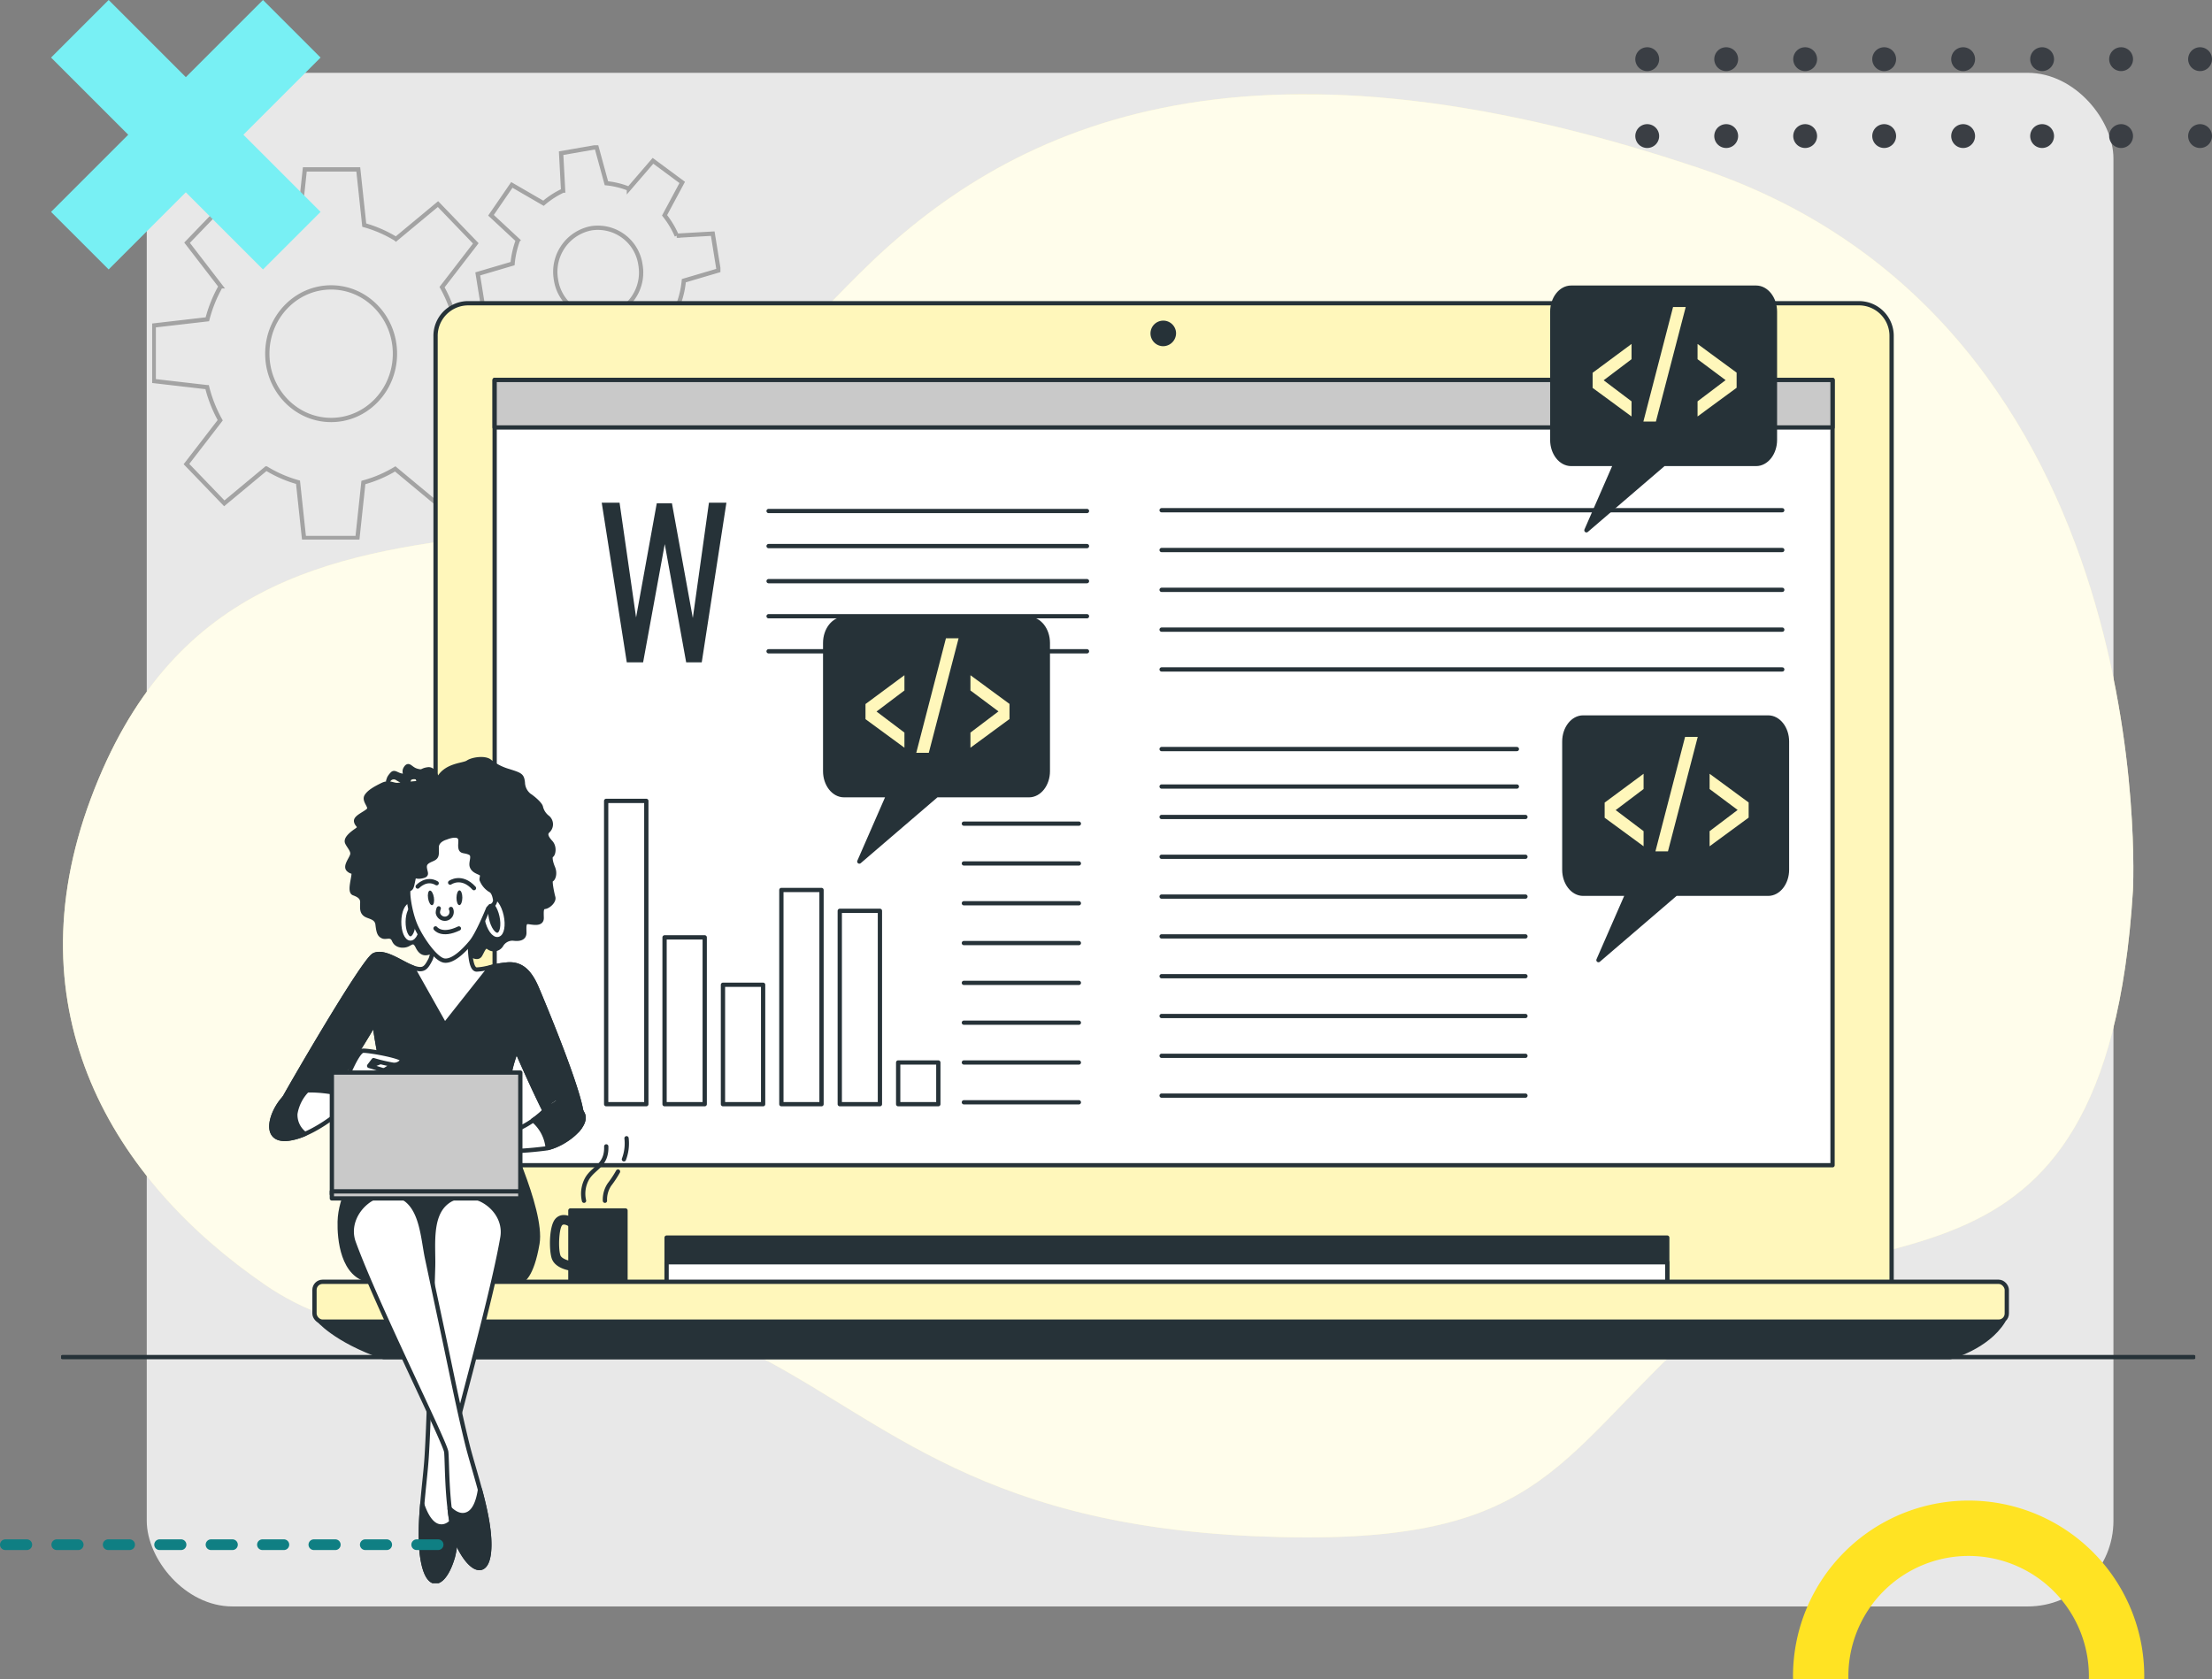 <svg xmlns="http://www.w3.org/2000/svg" xmlns:xlink="http://www.w3.org/1999/xlink" width="516.25" height="392" viewBox="0 0 516.25 392">
  <rect x="0" y="0" width="516.25" height="392" fill="#808080" stroke="none"/>
  <defs>
    <clipPath id="clip-path">
      <rect id="Rectángulo_375152" data-name="Rectángulo 375152" width="498.095" height="347.571" fill="none"/>
    </clipPath>
    <clipPath id="clip-path-3">
      <rect id="Rectángulo_375120" data-name="Rectángulo 375120" width="483.195" height="336.883" fill="none"/>
    </clipPath>
    <clipPath id="clip-path-5">
      <rect id="Rectángulo_375122" data-name="Rectángulo 375122" width="132.619" height="92.048" fill="none"/>
    </clipPath>
    <clipPath id="clip-path-13">
      <rect id="Rectángulo_348331" data-name="Rectángulo 348331" width="48" height="110" transform="translate(110) rotate(90)" fill="#e141f2" opacity="0.58"/>
    </clipPath>
  </defs>
  <g id="Grupo_1071066" data-name="Grupo 1071066" transform="translate(-168.75 -7376)">
    <rect id="Rectángulo_374742" data-name="Rectángulo 374742" width="459" height="358" rx="20" transform="translate(203 7393)" fill="#e8e8e8"/>
    <g id="Grupo_1070998" data-name="Grupo 1070998" transform="translate(183 7398)">
      <g id="Grupo_1070997" data-name="Grupo 1070997" clip-path="url(#clip-path)">
        <g id="Grupo_1070977" data-name="Grupo 1070977">
          <g id="Grupo_1070976" data-name="Grupo 1070976" clip-path="url(#clip-path)">
            <path id="Trazado_817063" data-name="Trazado 817063" d="M483.73,185.907s7.145-132.128-100.749-168.5-162.2-9.65-196.5,24.5-45.73,56.414-85.029,60.868-75.74,11.877-94.318,61.61,5,89.075,40.728,113.571,77.169-1.485,110.038,14.1,53.59,41.568,120.756,44.538,69.309-17.073,103.607-48.249S477.3,289.828,483.73,185.907" transform="translate(-0.181 0)" fill="#fff7bb"/>
            <g id="Grupo_1070975" data-name="Grupo 1070975" transform="translate(0.452)" opacity="0.7">
              <g id="Grupo_1070974" data-name="Grupo 1070974">
                <g id="Grupo_1070973" data-name="Grupo 1070973" clip-path="url(#clip-path-3)">
                  <path id="Trazado_817064" data-name="Trazado 817064" d="M483.73,185.907s7.145-132.128-100.749-168.5-162.2-9.65-196.5,24.5-45.73,56.414-85.029,60.868-75.74,11.877-94.318,61.61,5,89.075,40.728,113.571,77.169-1.485,110.038,14.1,53.59,41.568,120.756,44.538,69.309-17.073,103.607-48.249S477.3,289.828,483.73,185.907" transform="translate(-0.633 0)" fill="#fff"/>
                </g>
              </g>
            </g>
          </g>
        </g>
        <g id="Grupo_1070982" data-name="Grupo 1070982">
          <g id="Grupo_1070981" data-name="Grupo 1070981" clip-path="url(#clip-path)">
            <g id="Grupo_1070980" data-name="Grupo 1070980" transform="translate(21.266 11.903)" opacity="0.3">
              <g id="Grupo_1070979" data-name="Grupo 1070979">
                <g id="Grupo_1070978" data-name="Grupo 1070978" clip-path="url(#clip-path-5)">
                  <path id="Trazado_817065" data-name="Trazado 817065" d="M113.076,73.241V60.276l-12.462-1.44a31.526,31.526,0,0,0-3.056-7.716L105.431,40.9l-8.825-9.167-9.8,8.142A29.137,29.137,0,0,0,79.4,36.646L78.007,23.64H65.528L64.141,36.587a29.1,29.1,0,0,0-7.426,3.174l-9.843-8.178-8.824,9.168,7.838,10.18a31.54,31.54,0,0,0-3.1,7.695l-12.52,1.446V73.037l12.463,1.44a31.555,31.555,0,0,0,3.056,7.716L37.908,92.418l8.825,9.167,9.8-8.142a29.127,29.127,0,0,0,7.408,3.223l1.392,13.006h12.48L79.2,96.725a29.07,29.07,0,0,0,7.428-3.174l9.843,8.178,8.824-9.167L97.454,82.381a31.545,31.545,0,0,0,3.1-7.694ZM71.67,82.129c-8.226,0-14.894-6.927-14.894-15.472S63.444,51.184,71.67,51.184s14.893,6.927,14.893,15.473S79.895,82.129,71.67,82.129Z" transform="translate(-29.905 -17.996)" fill="none" stroke="#000" stroke-miterlimit="10" stroke-width="1"/>
                  <path id="Trazado_817066" data-name="Trazado 817066" d="M192.332,45.4l-1.383-8.583-8.4.481a20.87,20.87,0,0,0-2.846-4.757l4.121-7.675L177,19.815l-5.619,6.519a19.333,19.333,0,0,0-5.248-1.281L163.824,16.6l-8.262,1.437.463,8.731a19.828,19.828,0,0,0-4.578,2.957l-7.389-4.281-4.865,7.085,6.275,5.837a21.4,21.4,0,0,0-1.233,5.451l-8.134,2.4,1.383,8.583,8.4-.481a20.87,20.87,0,0,0,2.846,4.757l-4.121,7.675,6.82,5.054,5.619-6.519a19.3,19.3,0,0,0,5.247,1.281l2.309,8.451,8.263-1.437-.464-8.731a19.833,19.833,0,0,0,4.579-2.957l7.388,4.281,4.865-7.084-6.275-5.838A21.368,21.368,0,0,0,184.2,47.8ZM165.867,56.054a10.046,10.046,0,0,1-11.511-8.529,10.352,10.352,0,0,1,8.21-11.958A10.045,10.045,0,0,1,174.077,44.1,10.351,10.351,0,0,1,165.867,56.054Z" transform="translate(-60.119 -16.182)" fill="none" stroke="#000" stroke-miterlimit="10" stroke-width="1"/>
                </g>
              </g>
            </g>
          </g>
        </g>
        <g id="Grupo_1070984" data-name="Grupo 1070984">
          <g id="Grupo_1070983" data-name="Grupo 1070983" clip-path="url(#clip-path)">
            <path id="Trazado_817067" data-name="Trazado 817067" d="M462.146,294.867H122.327V73.486a7.62,7.62,0,0,1,7.471-7.761H454.675a7.62,7.62,0,0,1,7.471,7.761Z" transform="translate(-34.921 -16.938)" fill="#fff7bb"/>
            <path id="Trazado_817068" data-name="Trazado 817068" d="M462.146,294.867H122.327V73.486a7.62,7.62,0,0,1,7.471-7.761H454.675a7.62,7.62,0,0,1,7.471,7.761Z" transform="translate(-34.921 -16.938)" fill="none" stroke="#263238" stroke-linecap="round" stroke-linejoin="round" stroke-width="1"/>
            <rect id="Rectángulo_375124" data-name="Rectángulo 375124" width="233.541" height="11.954" transform="translate(141.324 266.898)" fill="#263238"/>
            <rect id="Rectángulo_375125" data-name="Rectángulo 375125" width="233.541" height="11.954" transform="translate(141.324 266.898)" fill="none" stroke="#263238" stroke-linecap="round" stroke-linejoin="round" stroke-width="1"/>
            <rect id="Rectángulo_375126" data-name="Rectángulo 375126" width="233.541" height="6.198" transform="translate(141.324 272.654)" fill="#fff"/>
            <rect id="Rectángulo_375127" data-name="Rectángulo 375127" width="233.541" height="6.198" transform="translate(141.324 272.654)" fill="none" stroke="#263238" stroke-linecap="round" stroke-linejoin="round" stroke-width="1"/>
            <path id="Trazado_817069" data-name="Trazado 817069" d="M83.867,385.206s3.836,4.87,15.342,8.854H464.863s8.524-2.213,12.359-8.412Z" transform="translate(-23.942 -99.27)" fill="#263238"/>
            <path id="Trazado_817070" data-name="Trazado 817070" d="M83.867,385.206s3.836,4.87,15.342,8.854H464.863s8.524-2.213,12.359-8.412Z" transform="translate(-23.942 -99.27)" fill="none" stroke="#263238" stroke-linecap="round" stroke-linejoin="round" stroke-width="1"/>
            <path id="Trazado_817071" data-name="Trazado 817071" d="M476.383,382.764H84.129a1.381,1.381,0,0,1-1.354-1.407v-6.5a1.381,1.381,0,0,1,1.354-1.407H476.383a1.381,1.381,0,0,1,1.354,1.407v6.5a1.381,1.381,0,0,1-1.354,1.407" transform="translate(-23.63 -96.242)" fill="#fff7bb"/>
            <rect id="Rectángulo_375128" data-name="Rectángulo 375128" width="394.962" height="9.309" rx="1.895" transform="translate(59.145 277.213)" fill="none" stroke="#263238" stroke-linecap="round" stroke-linejoin="round" stroke-width="1"/>
            <path id="Trazado_817072" data-name="Trazado 817072" d="M361.808,73.984a2.985,2.985,0,1,0-2.983,3.1,3.043,3.043,0,0,0,2.983-3.1" transform="translate(-101.582 -18.268)" fill="#263238"/>
            <rect id="Rectángulo_375129" data-name="Rectángulo 375129" width="312.247" height="183.314" transform="translate(101.192 66.689)" fill="#fff"/>
            <rect id="Rectángulo_375130" data-name="Rectángulo 375130" width="312.247" height="183.314" transform="translate(101.192 66.689)" fill="none" stroke="#263238" stroke-linecap="round" stroke-linejoin="round" stroke-width="1"/>
            <rect id="Rectángulo_375131" data-name="Rectángulo 375131" width="312.247" height="11.094" transform="translate(101.192 66.688)" fill="#c9c9c9"/>
            <rect id="Rectángulo_375132" data-name="Rectángulo 375132" width="312.247" height="11.094" transform="translate(101.192 66.688)" fill="none" stroke="#263238" stroke-linecap="round" stroke-linejoin="round" stroke-width="1"/>
          </g>
        </g>
        <g id="Grupo_1070986" data-name="Grupo 1070986">
          <g id="Grupo_1070985" data-name="Grupo 1070985" clip-path="url(#clip-path)">
            <line id="Línea_3836" data-name="Línea 3836" x2="497.38" transform="translate(0.357 294.79)" fill="none" stroke="#263238" stroke-linecap="round" stroke-linejoin="round" stroke-width="1"/>
          </g>
        </g>
        <rect id="Rectángulo_375135" data-name="Rectángulo 375135" width="9.371" height="70.8" transform="translate(127.22 164.955)" fill="none" stroke="#263238" stroke-linecap="round" stroke-linejoin="round" stroke-width="1"/>
        <rect id="Rectángulo_375136" data-name="Rectángulo 375136" width="9.371" height="38.94" transform="translate(140.85 196.815)" fill="none" stroke="#263238" stroke-linecap="round" stroke-linejoin="round" stroke-width="1"/>
        <rect id="Rectángulo_375137" data-name="Rectángulo 375137" width="9.371" height="27.878" transform="translate(154.481 207.877)" fill="none" stroke="#263238" stroke-linecap="round" stroke-linejoin="round" stroke-width="1"/>
        <rect id="Rectángulo_375138" data-name="Rectángulo 375138" width="9.371" height="50.002" transform="translate(168.111 185.752)" fill="none" stroke="#263238" stroke-linecap="round" stroke-linejoin="round" stroke-width="1"/>
        <rect id="Rectángulo_375139" data-name="Rectángulo 375139" width="9.371" height="45.134" transform="translate(181.741 190.619)" fill="none" stroke="#263238" stroke-linecap="round" stroke-linejoin="round" stroke-width="1"/>
        <rect id="Rectángulo_375140" data-name="Rectángulo 375140" width="9.371" height="9.735" transform="translate(195.372 226.019)" fill="none" stroke="#263238" stroke-linecap="round" stroke-linejoin="round" stroke-width="1"/>
        <line id="Línea_3837" data-name="Línea 3837" x2="26.835" transform="translate(210.706 170.265)" fill="none" stroke="#263238" stroke-linecap="round" stroke-linejoin="round" stroke-width="1"/>
        <line id="Línea_3838" data-name="Línea 3838" x2="26.835" transform="translate(210.706 179.557)" fill="none" stroke="#263238" stroke-linecap="round" stroke-linejoin="round" stroke-width="1"/>
        <line id="Línea_3839" data-name="Línea 3839" x2="26.835" transform="translate(210.706 188.85)" fill="none" stroke="#263238" stroke-linecap="round" stroke-linejoin="round" stroke-width="1"/>
        <line id="Línea_3840" data-name="Línea 3840" x2="26.835" transform="translate(210.706 198.142)" fill="none" stroke="#263238" stroke-linecap="round" stroke-linejoin="round" stroke-width="1"/>
        <line id="Línea_3841" data-name="Línea 3841" x2="26.835" transform="translate(210.706 207.435)" fill="none" stroke="#263238" stroke-linecap="round" stroke-linejoin="round" stroke-width="1"/>
        <line id="Línea_3842" data-name="Línea 3842" x2="26.835" transform="translate(210.706 216.727)" fill="none" stroke="#263238" stroke-linecap="round" stroke-linejoin="round" stroke-width="1"/>
        <line id="Línea_3843" data-name="Línea 3843" x2="26.835" transform="translate(210.706 226.019)" fill="none" stroke="#263238" stroke-linecap="round" stroke-linejoin="round" stroke-width="1"/>
        <line id="Línea_3844" data-name="Línea 3844" x2="26.835" transform="translate(210.706 235.312)" fill="none" stroke="#263238" stroke-linecap="round" stroke-linejoin="round" stroke-width="1"/>
        <line id="Línea_3845" data-name="Línea 3845" x2="144.848" transform="translate(256.855 97.102)" fill="none" stroke="#263238" stroke-linecap="round" stroke-linejoin="round" stroke-width="1"/>
        <line id="Línea_3846" data-name="Línea 3846" x2="144.848" transform="translate(256.855 106.395)" fill="none" stroke="#263238" stroke-linecap="round" stroke-linejoin="round" stroke-width="1"/>
        <line id="Línea_3847" data-name="Línea 3847" x2="144.848" transform="translate(256.855 115.687)" fill="none" stroke="#263238" stroke-linecap="round" stroke-linejoin="round" stroke-width="1"/>
        <line id="Línea_3848" data-name="Línea 3848" x2="144.848" transform="translate(256.855 124.979)" fill="none" stroke="#263238" stroke-linecap="round" stroke-linejoin="round" stroke-width="1"/>
        <line id="Línea_3849" data-name="Línea 3849" x2="144.848" transform="translate(256.855 134.272)" fill="none" stroke="#263238" stroke-linecap="round" stroke-linejoin="round" stroke-width="1"/>
        <line id="Línea_3850" data-name="Línea 3850" x2="82.913" transform="translate(256.855 152.857)" fill="none" stroke="#263238" stroke-linecap="round" stroke-linejoin="round" stroke-width="1"/>
        <line id="Línea_3851" data-name="Línea 3851" x2="82.913" transform="translate(256.855 161.605)" fill="none" stroke="#263238" stroke-linecap="round" stroke-linejoin="round" stroke-width="1"/>
        <line id="Línea_3852" data-name="Línea 3852" x2="84.911" transform="translate(256.855 168.708)" fill="none" stroke="#263238" stroke-linecap="round" stroke-linejoin="round" stroke-width="1"/>
        <line id="Línea_3853" data-name="Línea 3853" x2="84.911" transform="translate(256.855 178)" fill="none" stroke="#263238" stroke-linecap="round" stroke-linejoin="round" stroke-width="1"/>
        <line id="Línea_3854" data-name="Línea 3854" x2="84.911" transform="translate(256.855 187.293)" fill="none" stroke="#263238" stroke-linecap="round" stroke-linejoin="round" stroke-width="1"/>
        <line id="Línea_3855" data-name="Línea 3855" x2="84.911" transform="translate(256.855 196.585)" fill="none" stroke="#263238" stroke-linecap="round" stroke-linejoin="round" stroke-width="1"/>
        <line id="Línea_3856" data-name="Línea 3856" x2="84.911" transform="translate(256.855 205.878)" fill="none" stroke="#263238" stroke-linecap="round" stroke-linejoin="round" stroke-width="1"/>
        <line id="Línea_3857" data-name="Línea 3857" x2="84.911" transform="translate(256.855 215.17)" fill="none" stroke="#263238" stroke-linecap="round" stroke-linejoin="round" stroke-width="1"/>
        <line id="Línea_3858" data-name="Línea 3858" x2="84.911" transform="translate(256.855 224.463)" fill="none" stroke="#263238" stroke-linecap="round" stroke-linejoin="round" stroke-width="1"/>
        <line id="Línea_3859" data-name="Línea 3859" x2="84.911" transform="translate(256.855 233.755)" fill="none" stroke="#263238" stroke-linecap="round" stroke-linejoin="round" stroke-width="1"/>
        <path id="Trazado_817073" data-name="Trazado 817073" d="M182.45,165.723,176.6,128.452h4.164l3.853,26.78,4.827-26.641h3.543l4.872,26.779,3.764-26.918H205.7l-5.758,37.271h-3.632l-5-27.607-5.05,27.607Z" transform="translate(-50.415 -33.103)" fill="#263238"/>
        <line id="Línea_3860" data-name="Línea 3860" x2="74.307" transform="translate(165.128 97.287)" fill="none" stroke="#263238" stroke-linecap="round" stroke-linejoin="round" stroke-width="1"/>
        <line id="Línea_3861" data-name="Línea 3861" x2="74.307" transform="translate(165.128 105.475)" fill="none" stroke="#263238" stroke-linecap="round" stroke-linejoin="round" stroke-width="1"/>
        <line id="Línea_3862" data-name="Línea 3862" x2="74.307" transform="translate(165.128 113.662)" fill="none" stroke="#263238" stroke-linecap="round" stroke-linejoin="round" stroke-width="1"/>
        <line id="Línea_3863" data-name="Línea 3863" x2="74.307" transform="translate(165.128 121.849)" fill="none" stroke="#263238" stroke-linecap="round" stroke-linejoin="round" stroke-width="1"/>
        <line id="Línea_3864" data-name="Línea 3864" x2="74.307" transform="translate(165.128 130.036)" fill="none" stroke="#263238" stroke-linecap="round" stroke-linejoin="round" stroke-width="1"/>
        <g id="Grupo_1070988" data-name="Grupo 1070988">
          <g id="Grupo_1070987" data-name="Grupo 1070987" clip-path="url(#clip-path)">
            <path id="Trazado_817074" data-name="Trazado 817074" d="M538.586,195.994H495.4c-2.414,0-4.39,2.524-4.39,5.607v29.937c0,3.084,1.976,5.607,4.39,5.607h10.346l-6.767,15.488,18.047-15.488h21.56c2.414,0,4.39-2.523,4.39-5.607V201.6c0-3.083-1.976-5.607-4.39-5.607" transform="translate(-140.169 -50.509)" fill="#263238"/>
            <path id="Trazado_817075" data-name="Trazado 817075" d="M538.586,195.994H495.4c-2.414,0-4.39,2.524-4.39,5.607v29.937c0,3.084,1.976,5.607,4.39,5.607h10.346l-6.767,15.488,18.047-15.488h21.56c2.414,0,4.39-2.523,4.39-5.607V201.6C542.977,198.518,541,195.994,538.586,195.994Z" transform="translate(-140.169 -50.509)" fill="none" stroke="#263238" stroke-linecap="round" stroke-linejoin="round" stroke-width="1"/>
            <path id="Trazado_817076" data-name="Trazado 817076" d="M513.269,230.623l-9.085-6.666v-3.531l9.085-6.733v3.564l-6.512,4.917,6.512,4.917Z" transform="translate(-143.93 -55.07)" fill="#fff7bb"/>
            <path id="Trazado_817077" data-name="Trazado 817077" d="M520.766,228.821l6.925-26.731h2.954l-6.956,26.731Z" transform="translate(-148.663 -52.08)" fill="#fff7bb"/>
            <path id="Trazado_817078" data-name="Trazado 817078" d="M538.461,230.623v-3.531l6.544-4.95-6.544-4.884v-3.564l9.117,6.7v3.531Z" transform="translate(-153.715 -55.07)" fill="#fff7bb"/>
          </g>
        </g>
        <g id="Grupo_1070990" data-name="Grupo 1070990">
          <g id="Grupo_1070989" data-name="Grupo 1070989" clip-path="url(#clip-path)">
            <path id="Trazado_817079" data-name="Trazado 817079" d="M534.654,60.825H491.469c-2.414,0-4.39,2.524-4.39,5.607V96.37c0,3.084,1.976,5.607,4.39,5.607h10.346l-6.767,15.488,18.047-15.488h21.56c2.414,0,4.39-2.523,4.39-5.607V66.432c0-3.083-1.976-5.607-4.39-5.607" transform="translate(-139.047 -15.675)" fill="#263238"/>
            <path id="Trazado_817080" data-name="Trazado 817080" d="M534.654,60.825H491.469c-2.414,0-4.39,2.524-4.39,5.607V96.37c0,3.084,1.976,5.607,4.39,5.607h10.346l-6.767,15.488,18.047-15.488h21.56c2.414,0,4.39-2.523,4.39-5.607V66.432C539.045,63.349,537.069,60.825,534.654,60.825Z" transform="translate(-139.047 -15.675)" fill="none" stroke="#263238" stroke-linecap="round" stroke-linejoin="round" stroke-width="1"/>
            <path id="Trazado_817081" data-name="Trazado 817081" d="M509.337,95.454l-9.085-6.666V85.257l9.085-6.732v3.564l-6.512,4.917,6.512,4.917Z" transform="translate(-142.807 -20.236)" fill="#fff7bb"/>
            <path id="Trazado_817082" data-name="Trazado 817082" d="M516.833,93.652l6.925-26.731h2.954l-6.956,26.731Z" transform="translate(-147.541 -17.246)" fill="#fff7bb"/>
            <path id="Trazado_817083" data-name="Trazado 817083" d="M534.528,95.454V91.923l6.544-4.95-6.544-4.884V78.525l9.117,6.7v3.531Z" transform="translate(-152.592 -20.236)" fill="#fff7bb"/>
          </g>
        </g>
        <g id="Grupo_1070992" data-name="Grupo 1070992">
          <g id="Grupo_1070991" data-name="Grupo 1070991" clip-path="url(#clip-path)">
            <path id="Trazado_817084" data-name="Trazado 817084" d="M297.158,164.995H253.972c-2.414,0-4.39,2.524-4.39,5.607V200.54c0,3.084,1.976,5.607,4.39,5.607h10.346l-6.767,15.488L275.6,206.147h21.56c2.414,0,4.39-2.523,4.39-5.607V170.6c0-3.083-1.976-5.607-4.39-5.607" transform="translate(-71.248 -42.52)" fill="#263238"/>
            <path id="Trazado_817085" data-name="Trazado 817085" d="M297.158,164.995H253.972c-2.414,0-4.39,2.524-4.39,5.607V200.54c0,3.084,1.976,5.607,4.39,5.607h10.346l-6.767,15.488L275.6,206.147h21.56c2.414,0,4.39-2.523,4.39-5.607V170.6C301.548,167.519,299.572,164.995,297.158,164.995Z" transform="translate(-71.248 -42.52)" fill="none" stroke="#263238" stroke-linecap="round" stroke-linejoin="round" stroke-width="1"/>
            <path id="Trazado_817086" data-name="Trazado 817086" d="M271.84,199.625l-9.085-6.666v-3.531l9.085-6.733v3.564l-6.512,4.917,6.512,4.917Z" transform="translate(-75.009 -47.082)" fill="#fff7bb"/>
            <path id="Trazado_817087" data-name="Trazado 817087" d="M279.336,197.823l6.925-26.731h2.954l-6.956,26.731Z" transform="translate(-79.742 -44.092)" fill="#fff7bb"/>
            <path id="Trazado_817088" data-name="Trazado 817088" d="M297.031,199.625v-3.531l6.544-4.95-6.544-4.884V182.7l9.117,6.7v3.531Z" transform="translate(-84.794 -47.082)" fill="#fff7bb"/>
          </g>
        </g>
        <g id="Grupo_1070994" data-name="Grupo 1070994">
          <g id="Grupo_1070993" data-name="Grupo 1070993" clip-path="url(#clip-path)">
            <path id="Trazado_817089" data-name="Trazado 817089" d="M165.068,365.521c-.032,0-.065,0-.1,0-.414-.039-4.071-.454-4.879-2.971-.626-1.951-.642-7.419.819-9.154,1.333-1.583,3.393-.817,4.294-.193a1.139,1.139,0,0,1,.3,1.544,1.047,1.047,0,0,1-1.481.313c-.024-.016-1.08-.688-1.5-.2-.7.827-.95,5.264-.4,6.983.262.817,1.97,1.352,3.042,1.459a1.1,1.1,0,0,1,.967,1.211,1.088,1.088,0,0,1-1.065,1.01" transform="translate(-45.586 -90.83)" fill="#263238"/>
            <rect id="Rectángulo_375144" data-name="Rectángulo 375144" width="12.862" height="16.409" transform="translate(118.871 260.563)" fill="#263238"/>
            <rect id="Rectángulo_375145" data-name="Rectángulo 375145" width="12.862" height="16.409" transform="translate(118.871 260.563)" fill="none" stroke="#263238" stroke-linecap="round" stroke-linejoin="round" stroke-width="1"/>
            <path id="Trazado_817090" data-name="Trazado 817090" d="M170.738,343.566a7.214,7.214,0,0,1,.763-5.233c1.527-2.538,4.58-3.014,4.427-7.454" transform="translate(-48.686 -85.27)" fill="none" stroke="#263238" stroke-linecap="round" stroke-linejoin="round" stroke-width="1"/>
            <path id="Trazado_817091" data-name="Trazado 817091" d="M180.7,338.785a24.341,24.341,0,0,1-1.984,3.013,6.284,6.284,0,0,0-1.069,3.806" transform="translate(-50.712 -87.307)" fill="none" stroke="#263238" stroke-linecap="round" stroke-linejoin="round" stroke-width="1"/>
            <path id="Trazado_817092" data-name="Trazado 817092" d="M183.847,333.232a10.431,10.431,0,0,0,.611-4.916" transform="translate(-52.483 -84.609)" fill="none" stroke="#263238" stroke-linecap="round" stroke-linejoin="round" stroke-width="1"/>
          </g>
        </g>
        <g id="Grupo_1070996" data-name="Grupo 1070996">
          <g id="Grupo_1070995" data-name="Grupo 1070995" clip-path="url(#clip-path)">
            <path id="Trazado_817093" data-name="Trazado 817093" d="M114.526,214.116s-.625-2.843-2.23-2.643-1.1.752-2.627.328-1.833-1.77-2.585-.6.666,1.916-.682,1.777-1.891-.994-2.422-.466a4.222,4.222,0,0,0-.77,1.018l-.222.643a1.435,1.435,0,0,1,2.154-.577c1.436.9,2.492,1.073,2.7.278s1.989-.71,2.042-.255a2.371,2.371,0,0,0,.561,1.007s-3.957.341-5.125.486-2.019-.824-3.7,0-3.07,1.614-3.693,2.614.847,2.2.643,3-3.2,1.783-3.075,2.844,1.471,1.2.1,2.14-2.579,2.014-2.182,2.887,1.4,1.825,1.21,2.77-1.762,2.68-.927,3.5,1.348.139,1.2,1.388-.892,3.8.036,4.147,2.019.824,2.014,2.055-.192,2.176.625,2.844,2.731.58,2.942,2.4.427,2.407,1.209,2.77,2.008-.559,2.621.9,2.382,1.393,3.222.981,1.5-1.11,2.276.485,1.687,1.788,2.819,1.339a3.35,3.35,0,0,1,3.479.641c.689.837,2.294.636,3.1-.079s1.376-2.171,2.1-1.032,2.469,2.152,3.093,1.151,1.033-2.589,2.013-1.79a2.026,2.026,0,0,0,2.9-.516,3.038,3.038,0,0,1,2.777-1.577c1.2.157,2.679.127,2.649-1.407s-.152-2.6,1.05-2.438,3.023.545,2.994-.989-.136-2.444.74-2.553,2.211-1.352,1.961-2.244-.912-4.037-.474-4.092,1.027-1.358.413-2.819-.753-2.674-.333-2.879.81-1.947-.205-3.05-1.413-1.976-.608-2.692a2.076,2.076,0,0,0-.059-3.068,4.321,4.321,0,0,1-1.611-2.412c-.088-.758-2.049-2.358-2.686-2.74a3.983,3.983,0,0,1-1.536-3.037c-.193-1.667-.5-1.782-3.269-2.667a12.8,12.8,0,0,1-4.564-2.351c-1.127-.782-3.9-.435-5,.317s-5.415.523-7.055,4.264" transform="translate(-26.644 -53.884)" fill="#263238"/>
            <path id="Trazado_817094" data-name="Trazado 817094" d="M114.526,214.116s-.625-2.843-2.23-2.643-1.1.752-2.627.328-1.833-1.77-2.585-.6.666,1.916-.682,1.777-1.891-.994-2.422-.466a4.222,4.222,0,0,0-.77,1.018l-.222.643a1.435,1.435,0,0,1,2.154-.577c1.436.9,2.492,1.073,2.7.278s1.989-.71,2.042-.255a2.371,2.371,0,0,0,.561,1.007s-3.957.341-5.125.486-2.019-.824-3.7,0-3.07,1.614-3.693,2.614.847,2.2.643,3-3.2,1.783-3.075,2.844,1.471,1.2.1,2.14-2.579,2.014-2.182,2.887,1.4,1.825,1.21,2.77-1.762,2.68-.927,3.5,1.348.139,1.2,1.388-.892,3.8.036,4.147,2.019.824,2.014,2.055-.192,2.176.625,2.844,2.731.58,2.942,2.4.427,2.407,1.209,2.77,2.008-.559,2.621.9,2.382,1.393,3.222.981,1.5-1.11,2.276.485,1.687,1.788,2.819,1.339a3.35,3.35,0,0,1,3.479.641c.689.837,2.294.636,3.1-.079s1.376-2.171,2.1-1.032,2.469,2.152,3.093,1.151,1.033-2.589,2.013-1.79a2.026,2.026,0,0,0,2.9-.516,3.038,3.038,0,0,1,2.777-1.577c1.2.157,2.679.127,2.649-1.407s-.152-2.6,1.05-2.438,3.023.545,2.994-.989-.136-2.444.74-2.553,2.211-1.352,1.961-2.244-.912-4.037-.474-4.092,1.027-1.358.413-2.819-.753-2.674-.333-2.879.81-1.947-.205-3.05-1.413-1.976-.608-2.692a2.076,2.076,0,0,0-.059-3.068,4.321,4.321,0,0,1-1.611-2.412c-.088-.758-2.049-2.358-2.686-2.74a3.983,3.983,0,0,1-1.536-3.037c-.193-1.667-.5-1.782-3.269-2.667a12.8,12.8,0,0,1-4.564-2.351c-1.127-.782-3.9-.435-5,.317S116.165,210.375,114.526,214.116Z" transform="translate(-26.644 -53.884)" fill="none" stroke="#263238" stroke-linecap="round" stroke-linejoin="round" stroke-width="1"/>
            <path id="Trazado_817095" data-name="Trazado 817095" d="M78.177,304.549c4.723-3.8,14.711-21.029,14.711-21.029s1.206,8.8,2.607,13,3.305,6.954,2.828,11.781c0,.017-.041-.745-.044-.728l25.614.781c-.784-1.469-1.285-1.74-1.4-2.38-.415-2.27,1.818-7.291,1.843-9.586s1.7-6.672,1.7-6.672,7.387,17.008,9.082,18.439,6.448,2.228,6.163-3.107-8.893-25.942-10.409-29.524-3.415-6.073-7.075-5.709-4.508,1.024-7,1.168-1.393-12.3-1.393-12.3a8.857,8.857,0,0,1-9.048,1.439s.643,6.537-.425,8.586-1.622,2.693-4.174,1.77-6.545-4.057-8.982-2.846-19.55,30.788-20.887,33.311c-.884,1.668-3.27,5.948-2.557,7.09Z" transform="translate(-19.755 -66.663)" fill="#fff"/>
            <path id="Trazado_817096" data-name="Trazado 817096" d="M78.177,304.549c4.723-3.8,14.711-21.029,14.711-21.029s1.206,8.8,2.607,13,3.305,6.954,2.828,11.781c0,.017-.041-.745-.044-.728l25.614.781c-.784-1.469-1.285-1.74-1.4-2.38-.415-2.27,1.818-7.291,1.843-9.586s1.7-6.672,1.7-6.672,7.387,17.008,9.082,18.439,6.448,2.228,6.163-3.107-8.893-25.942-10.409-29.524-3.415-6.073-7.075-5.709-4.508,1.024-7,1.168-1.393-12.3-1.393-12.3a8.857,8.857,0,0,1-9.048,1.439s.643,6.537-.425,8.586-1.622,2.693-4.174,1.77-6.545-4.057-8.982-2.846-19.55,30.788-20.887,33.311c-.884,1.668-3.27,5.948-2.557,7.09Z" transform="translate(-19.755 -66.663)" fill="none" stroke="#263238" stroke-linecap="round" stroke-linejoin="round" stroke-width="1"/>
            <path id="Trazado_817097" data-name="Trazado 817097" d="M109.942,325.274c.024-.248.039-.488.051-.725l-.1,0c0-.017.042.745.044.728" transform="translate(-31.373 -83.638)" fill="#fff7bb"/>
            <path id="Trazado_817098" data-name="Trazado 817098" d="M109.942,325.274c.024-.248.039-.488.051-.725l-.1,0C109.9,324.529,109.94,325.291,109.942,325.274Z" transform="translate(-31.373 -83.638)" fill="none" stroke="#263238" stroke-linecap="round" stroke-linejoin="round" stroke-width="1"/>
            <path id="Trazado_817099" data-name="Trazado 817099" d="M92.776,270.637c-2.437,1.211-19.55,30.788-20.887,33.311-.884,1.669-3.27,5.949-2.557,7.09l8.844-3.477c4.723-3.8,14.711-21.029,14.711-21.029s1.206,8.8,2.607,13c1.33,3.984,3.107,6.67,2.88,11.055l25.519.778c-.784-1.468-1.285-1.739-1.4-2.38-.415-2.269,1.818-7.291,1.843-9.586s1.7-6.672,1.7-6.672,7.387,17.008,9.082,18.439,6.448,2.228,6.163-3.107-8.893-25.942-10.409-29.525-3.415-6.072-7.075-5.708a27.414,27.414,0,0,0-3.883.654l-10.608,13.415-7.55-13.411c-2.551-.923-6.545-4.057-8.982-2.847" transform="translate(-19.755 -69.674)" fill="#263238"/>
            <path id="Trazado_817100" data-name="Trazado 817100" d="M92.776,270.637c-2.437,1.211-19.55,30.788-20.887,33.311-.884,1.669-3.27,5.949-2.557,7.09l8.844-3.477c4.723-3.8,14.711-21.029,14.711-21.029s1.206,8.8,2.607,13c1.33,3.984,3.107,6.67,2.88,11.055l25.519.778c-.784-1.468-1.285-1.739-1.4-2.38-.415-2.269,1.818-7.291,1.843-9.586s1.7-6.672,1.7-6.672,7.387,17.008,9.082,18.439,6.448,2.228,6.163-3.107-8.893-25.942-10.409-29.525-3.415-6.072-7.075-5.708a27.414,27.414,0,0,0-3.883.654l-10.608,13.415-7.55-13.411C99.208,272.56,95.214,269.426,92.776,270.637Z" transform="translate(-19.755 -69.674)" fill="none" stroke="#263238" stroke-linecap="round" stroke-linejoin="round" stroke-width="1"/>
            <path id="Trazado_817101" data-name="Trazado 817101" d="M104.832,322.77S91.318,334.9,91.011,346.332c-.106,3.963.625,12.818,7.135,13.75s35.42,0,35.42,0,2.245-.7,3.592-8.628-8.531-28.218-8.531-28.218Z" transform="translate(-25.978 -83.18)" fill="#263238"/>
            <path id="Trazado_817102" data-name="Trazado 817102" d="M104.832,322.77S91.318,334.9,91.011,346.332c-.106,3.963.625,12.818,7.135,13.75s35.42,0,35.42,0,2.245-.7,3.592-8.628-8.531-28.218-8.531-28.218Z" transform="translate(-25.978 -83.18)" fill="none" stroke="#263238" stroke-linecap="round" stroke-linejoin="round" stroke-width="1"/>
            <path id="Trazado_817103" data-name="Trazado 817103" d="M122.257,329.261a34.665,34.665,0,0,1-2.835,3.334c-.374.155-.821,1.395-1.642,3.256s-.6,2.015.373,1.55,1.94-2.558,1.94-2.558l1.866-1.24s1.866-4.884.3-4.341" transform="translate(-33.479 -84.842)" fill="#fff"/>
            <path id="Trazado_817104" data-name="Trazado 817104" d="M122.257,329.261a34.665,34.665,0,0,1-2.835,3.334c-.374.155-.821,1.395-1.642,3.256s-.6,2.015.373,1.55,1.94-2.558,1.94-2.558l1.866-1.24S123.824,328.719,122.257,329.261Z" transform="translate(-33.479 -84.842)" fill="none" stroke="#263238" stroke-linecap="round" stroke-linejoin="round" stroke-width="1"/>
            <path id="Trazado_817105" data-name="Trazado 817105" d="M149.115,317.345a20.245,20.245,0,0,1-7.675,5.724c-5.365,2.479-10.575,1.741-13.511,1.877s-3.378-.547-4.626,1.894-.139,9.144.469,9.575.68-2.66.68-2.66.539,2.97,1.394,3.023,1.128-2.528,1.128-2.528.755,1.83,1.451,1.584.553-2.2.553-2.2.844,1.153,1.258.523-.584-4.464-.584-4.464,3.8.648,5.195.156a4.625,4.625,0,0,0,2.137-1.627,84.029,84.029,0,0,0,11.127-.687c4.206-.714,10.042-5.262,8.687-8.072s-5.812-3.443-5.812-3.443" transform="translate(-35.037 -81.441)" fill="#fff"/>
            <path id="Trazado_817106" data-name="Trazado 817106" d="M149.115,317.345a20.245,20.245,0,0,1-7.675,5.724c-5.365,2.479-10.575,1.741-13.511,1.877s-3.378-.547-4.626,1.894-.139,9.144.469,9.575.68-2.66.68-2.66.539,2.97,1.394,3.023,1.128-2.528,1.128-2.528.755,1.83,1.451,1.584.553-2.2.553-2.2.844,1.153,1.258.523-.584-4.464-.584-4.464,3.8.648,5.195.156a4.625,4.625,0,0,0,2.137-1.627,84.029,84.029,0,0,0,11.127-.687c4.206-.714,10.042-5.262,8.687-8.072s-5.812-3.443-5.812-3.443" transform="translate(-35.037 -81.441)" fill="none" stroke="#263238" stroke-linecap="round" stroke-linejoin="round" stroke-width="1"/>
            <path id="Trazado_817107" data-name="Trazado 817107" d="M131.086,337.751s-1.383-4.123-.835-5.768" transform="translate(-37.146 -85.554)" fill="none" stroke="#263238" stroke-linecap="round" stroke-linejoin="round" stroke-width="1"/>
            <path id="Trazado_817108" data-name="Trazado 817108" d="M128.359,338.342a27.6,27.6,0,0,1-.747-6.445" transform="translate(-36.422 -85.532)" fill="none" stroke="#263238" stroke-linecap="round" stroke-linejoin="round" stroke-width="1"/>
            <path id="Trazado_817109" data-name="Trazado 817109" d="M124.984,338.059s-.687-4.369-.229-5.338" transform="translate(-35.569 -85.744)" fill="none" stroke="#263238" stroke-linecap="round" stroke-linejoin="round" stroke-width="1"/>
            <path id="Trazado_817110" data-name="Trazado 817110" d="M158.088,317.345a17.141,17.141,0,0,1-3.923,3.581,9.616,9.616,0,0,1,3.417,6.51c4.151-.965,9.49-5.27,8.187-7.97-1.356-2.81-5.812-3.443-5.812-3.443" transform="translate(-44.01 -81.441)" fill="#263238"/>
            <path id="Trazado_817111" data-name="Trazado 817111" d="M158.088,317.345a17.141,17.141,0,0,1-3.923,3.581,9.616,9.616,0,0,1,3.417,6.51c4.151-.965,9.49-5.27,8.187-7.97-1.356-2.81-5.812-3.443-5.812-3.443" transform="translate(-44.01 -81.441)" fill="none" stroke="#263238" stroke-linecap="round" stroke-linejoin="round" stroke-width="1"/>
            <path id="Trazado_817112" data-name="Trazado 817112" d="M100.55,304.507a17.219,17.219,0,0,0,3.1-1.119c1.59-.762,2.69-2.414,3.18-1.779s.135,1.8-.789,2.613a26.7,26.7,0,0,1-3.614,2.214s-2.9-.583-1.873-1.93" transform="translate(-28.641 -77.69)" fill="#fff"/>
            <path id="Trazado_817113" data-name="Trazado 817113" d="M100.55,304.507a17.219,17.219,0,0,0,3.1-1.119c1.59-.762,2.69-2.414,3.18-1.779s.135,1.8-.789,2.613a26.7,26.7,0,0,1-3.614,2.214S99.521,305.853,100.55,304.507Z" transform="translate(-28.641 -77.69)" fill="none" stroke="#263238" stroke-linecap="round" stroke-linejoin="round" stroke-width="1"/>
            <path id="Trazado_817114" data-name="Trazado 817114" d="M84.816,310.865s3.638-10.045,5.3-10.079,9.514,1.42,9.141,2.235A2.207,2.207,0,0,1,97,304.046a37.648,37.648,0,0,1-4.458-1.061l-1.029,1.347s3.626,1.079,4.186,1.355,2.709,2.481,2.171,3.357-.767.477-.767.477a2.4,2.4,0,0,1-.026,1.557c-.319.7-.656.532-.656.532a1.13,1.13,0,0,1-1.528.984c-.817-.327-.828-1.938-1.833-1.808-1.135.146-1.315-.061-1.315-.061a35.9,35.9,0,0,1-3.438,3.009,6.056,6.056,0,0,1-3.2.987s-6.693,5.856-12.358,6.592c-6.308.818-4.166-6.232-1.01-9.524s13.074-.923,13.074-.923" transform="translate(-19.608 -77.514)" fill="#fff"/>
            <path id="Trazado_817115" data-name="Trazado 817115" d="M84.816,310.865s3.638-10.045,5.3-10.079,9.514,1.42,9.141,2.235A2.207,2.207,0,0,1,97,304.046a37.648,37.648,0,0,1-4.458-1.061l-1.029,1.347s3.626,1.079,4.186,1.355,2.709,2.481,2.171,3.357-.767.477-.767.477a2.4,2.4,0,0,1-.026,1.557c-.319.7-.656.532-.656.532a1.13,1.13,0,0,1-1.528.984c-.817-.327-.828-1.938-1.833-1.808-1.135.146-1.315-.061-1.315-.061a35.9,35.9,0,0,1-3.438,3.009,6.056,6.056,0,0,1-3.2.987s-6.693,5.856-12.358,6.592c-6.308.818-4.166-6.232-1.01-9.524S84.816,310.865,84.816,310.865Z" transform="translate(-19.608 -77.514)" fill="none" stroke="#263238" stroke-linecap="round" stroke-linejoin="round" stroke-width="1"/>
            <path id="Trazado_817116" data-name="Trazado 817116" d="M106.33,311.431a8.867,8.867,0,0,0-1.986-2.443,19.341,19.341,0,0,0-3.35-.786" transform="translate(-28.831 -79.426)" fill="none" stroke="#263238" stroke-linecap="round" stroke-linejoin="round" stroke-width="1"/>
            <path id="Trazado_817117" data-name="Trazado 817117" d="M105.548,314.254s-1.852-2.813-2.433-2.852-2.472-.351-2.472-.351" transform="translate(-28.731 -80.16)" fill="none" stroke="#263238" stroke-linecap="round" stroke-linejoin="round" stroke-width="1"/>
            <path id="Trazado_817118" data-name="Trazado 817118" d="M74.29,318.736a10.148,10.148,0,0,1,2.746-5.457c-2.123.089-4.152.537-5.294,1.729-3.156,3.292-5.3,10.342,1.01,9.524a14.67,14.67,0,0,0,3.781-1.11,5.488,5.488,0,0,1-2.242-4.685" transform="translate(-19.608 -80.734)" fill="#263238"/>
            <path id="Trazado_817119" data-name="Trazado 817119" d="M74.29,318.736a10.148,10.148,0,0,1,2.746-5.457c-2.123.089-4.152.537-5.294,1.729-3.156,3.292-5.3,10.342,1.01,9.524a14.67,14.67,0,0,0,3.781-1.11A5.488,5.488,0,0,1,74.29,318.736Z" transform="translate(-19.608 -80.734)" fill="none" stroke="#263238" stroke-linecap="round" stroke-linejoin="round" stroke-width="1"/>
            <path id="Trazado_817120" data-name="Trazado 817120" d="M142.422,257.091c.491,2.226.121,4.214-.825,4.439s-2.111-1.4-2.6-3.624-.121-4.214.825-4.439S141.931,254.865,142.422,257.091Z" transform="translate(-39.617 -65.315)" fill="none" stroke="#fff" stroke-linecap="round" stroke-linejoin="round" stroke-width="1"/>
            <path id="Trazado_817121" data-name="Trazado 817121" d="M115.18,258.908c-.022,2.153-.789,3.891-1.712,3.881s-1.654-1.764-1.632-3.918.788-3.891,1.712-3.881S115.2,256.754,115.18,258.908Z" transform="translate(-31.926 -65.713)" fill="none" stroke="#fff" stroke-linecap="round" stroke-linejoin="round" stroke-width="1"/>
            <path id="Trazado_817122" data-name="Trazado 817122" d="M122.217,233.6s-2.149.531-2.17,2.238.222,2.283-1.033,2.813-1.931.958-1.736,2.162.7,1.58-.89,1.859-1.476-.825-1.811.782-.407,2.084-.986,2.185.131,5.4,1.538,8.555,4.7,7.846,6.683,8.118,4.524-2.209,6.3-4.354c1.593-1.928,3.947-7.813,3.947-7.813l.507-.554s.894,0,1.133-1.282c0,0-.172-1.983-1.14-2.432a4.917,4.917,0,0,1-2.034-2.43c-.073-.452.409-1.156-.244-1.505s-1.741-.624-2.056-1.652.768-2.612-.514-3.161-1.957-.121-2.128-1.175.382-2.234-.585-2.684-2.777.332-2.777.332" transform="translate(-32.369 -60.08)" fill="#fff"/>
            <path id="Trazado_817123" data-name="Trazado 817123" d="M122.217,233.6s-2.149.531-2.17,2.238.222,2.283-1.033,2.813-1.931.958-1.736,2.162.7,1.58-.89,1.859-1.476-.825-1.811.782-.407,2.084-.986,2.185.131,5.4,1.538,8.555,4.7,7.846,6.683,8.118,4.524-2.209,6.3-4.354c1.593-1.928,3.947-7.813,3.947-7.813l.507-.554s.894,0,1.133-1.282c0,0-.172-1.983-1.14-2.432a4.917,4.917,0,0,1-2.034-2.43c-.073-.452.409-1.156-.244-1.505s-1.741-.624-2.056-1.652.768-2.612-.514-3.161-1.957-.121-2.128-1.175.382-2.234-.585-2.684S122.217,233.6,122.217,233.6Z" transform="translate(-32.369 -60.08)" fill="none" stroke="#263238" stroke-linecap="round" stroke-linejoin="round" stroke-width="1"/>
            <path id="Trazado_817124" data-name="Trazado 817124" d="M121.215,252.015c.153.939-.026,1.754-.4,1.819s-.8-.644-.95-1.583.026-1.753.4-1.819.8.644.95,1.583" transform="translate(-34.203 -64.537)" fill="#263238"/>
            <path id="Trazado_817125" data-name="Trazado 817125" d="M130.523,252.094c-.01.952-.324,1.721-.7,1.717s-.675-.779-.665-1.732.324-1.721.7-1.717.676.78.666,1.733" transform="translate(-36.87 -64.52)" fill="#263238"/>
            <path id="Trazado_817126" data-name="Trazado 817126" d="M122.312,262.318s1.41,1.957,5.452.014" transform="translate(-34.916 -67.601)" fill="none" stroke="#263238" stroke-linecap="round" stroke-linejoin="round" stroke-width="1"/>
            <path id="Trazado_817127" data-name="Trazado 817127" d="M116.488,248.724s2.019-2.206,4.43-.776" transform="translate(-33.254 -63.774)" fill="none" stroke="#263238" stroke-linecap="round" stroke-linejoin="round" stroke-width="1"/>
            <path id="Trazado_817128" data-name="Trazado 817128" d="M127.092,247.731s2.662-1.907,5.558,1.29" transform="translate(-36.281 -63.697)" fill="none" stroke="#263238" stroke-linecap="round" stroke-linejoin="round" stroke-width="1"/>
            <path id="Trazado_817129" data-name="Trazado 817129" d="M123.275,256.029a2.859,2.859,0,0,0-.2,1.059,1.668,1.668,0,0,0,1.821,1.346,1.59,1.59,0,0,0,1.235-2.266" transform="translate(-35.132 -65.98)" fill="none" stroke="#263238" stroke-linecap="round" stroke-linejoin="round" stroke-width="1"/>
            <path id="Trazado_817130" data-name="Trazado 817130" d="M126.737,346.546a6.865,6.865,0,0,0-3.105,1.327c-4.185,3.184-3.108,10.373-3.253,15.135q-.272,8.977-.556,17.955c-.28,8.8-.407,17.629-.952,26.416-.417,6.738-2.242,17.238-.85,24.4s5.019,5.592,6.956-1.022-.735-19.489-.965-22.4c-.179-2.267,9.846-36.624,12.536-52.181,1-5.756-4.747-10.434-9.812-9.63" transform="translate(-33.545 -89.284)" fill="#fff"/>
            <path id="Trazado_817131" data-name="Trazado 817131" d="M126.737,346.546a6.865,6.865,0,0,0-3.105,1.327c-4.185,3.184-3.108,10.373-3.253,15.135q-.272,8.977-.556,17.955c-.28,8.8-.407,17.629-.952,26.416-.417,6.738-2.242,17.238-.85,24.4s5.019,5.592,6.956-1.022-.735-19.489-.965-22.4c-.179-2.267,9.846-36.624,12.536-52.181C137.544,350.42,131.8,345.742,126.737,346.546Z" transform="translate(-33.545 -89.284)" fill="none" stroke="#263238" stroke-linecap="round" stroke-linejoin="round" stroke-width="1"/>
            <path id="Trazado_817132" data-name="Trazado 817132" d="M121.657,448.547c-1.842-.435-3.059-2.8-3.813-5.018-.388,4.654-.565,9.438.179,13.269,1.393,7.165,5.019,5.592,6.956-1.022a29.2,29.2,0,0,0,.6-9.282c-.967,1.368-2.275,2.443-3.924,2.053" transform="translate(-33.545 -114.3)" fill="#263238"/>
            <path id="Trazado_817133" data-name="Trazado 817133" d="M121.657,448.547c-1.842-.435-3.059-2.8-3.813-5.018-.388,4.654-.565,9.438.179,13.269,1.393,7.165,5.019,5.592,6.956-1.022a29.2,29.2,0,0,0,.6-9.282C124.613,447.862,123.306,448.937,121.657,448.547Z" transform="translate(-33.545 -114.3)" fill="none" stroke="#263238" stroke-linecap="round" stroke-linejoin="round" stroke-width="1"/>
            <path id="Trazado_817134" data-name="Trazado 817134" d="M103.348,345.854a6.786,6.786,0,0,1,3.288.709c4.679,2.328,4.9,9.6,5.886,14.251q1.862,8.771,3.736,17.54c1.838,8.594,3.53,17.249,5.627,25.78,1.608,6.543,5.267,16.512,5.17,23.822s-3.939,6.458-7.017.329-2.74-19.294-3.032-22.2c-.227-2.262-16.183-34.108-21.59-48.881-2-5.466,2.812-11.165,7.933-11.345" transform="translate(-27.106 -89.128)" fill="#fff"/>
            <path id="Trazado_817135" data-name="Trazado 817135" d="M103.348,345.854a6.786,6.786,0,0,1,3.288.709c4.679,2.328,4.9,9.6,5.886,14.251q1.862,8.771,3.736,17.54c1.838,8.594,3.53,17.249,5.627,25.78,1.608,6.543,5.267,16.512,5.17,23.822s-3.939,6.458-7.017.329-2.74-19.294-3.032-22.2c-.227-2.262-16.183-34.108-21.59-48.881C93.415,351.733,98.227,346.035,103.348,345.854Z" transform="translate(-27.106 -89.128)" fill="none" stroke="#263238" stroke-linecap="round" stroke-linejoin="round" stroke-width="1"/>
            <path id="Trazado_817136" data-name="Trazado 817136" d="M131.143,444.508c1.733-.78,2.509-3.337,2.857-5.662,1.208,4.5,2.232,9.167,2.181,13.076-.1,7.309-3.939,6.458-7.018.328a29.009,29.009,0,0,1-2.241-9.007c1.194,1.159,2.67,1.964,4.221,1.266" transform="translate(-36.232 -113.094)" fill="#263238"/>
            <path id="Trazado_817137" data-name="Trazado 817137" d="M131.143,444.508c1.733-.78,2.509-3.337,2.857-5.662,1.208,4.5,2.232,9.167,2.181,13.076-.1,7.309-3.939,6.458-7.018.328a29.009,29.009,0,0,1-2.241-9.007C128.116,444.4,129.592,445.207,131.143,444.508Z" transform="translate(-36.232 -113.094)" fill="none" stroke="#263238" stroke-linecap="round" stroke-linejoin="round" stroke-width="1"/>
            <rect id="Rectángulo_375147" data-name="Rectángulo 375147" width="43.984" height="28.386" transform="translate(63.202 228.373)" fill="#c9c9c9"/>
            <rect id="Rectángulo_375148" data-name="Rectángulo 375148" width="43.984" height="28.386" transform="translate(63.202 228.373)" fill="none" stroke="#263238" stroke-linecap="round" stroke-linejoin="round" stroke-width="1"/>
            <rect id="Rectángulo_375149" data-name="Rectángulo 375149" width="43.984" height="1.642" transform="translate(63.202 256.111)" fill="#c9c9c9"/>
            <rect id="Rectángulo_375150" data-name="Rectángulo 375150" width="43.984" height="1.642" transform="translate(63.202 256.111)" fill="none" stroke="#263238" stroke-linecap="round" stroke-linejoin="round" stroke-width="1"/>
          </g>
        </g>
      </g>
    </g>
    <g id="Grupo_1070940" data-name="Grupo 1070940" transform="translate(170 7376)">
      <path id="Trazado_737285" data-name="Trazado 737285" d="M49.461,0,31.451,18.01,13.442,0,0,13.442l18.01,18.01L0,49.462,13.442,62.9l18.01-18.01L49.461,62.9,62.9,49.462l-18.01-18.01L62.9,13.442Z" transform="translate(10.667 -0.001)" fill="#78f0f4"/>
      <line id="Línea_141" data-name="Línea 141" x2="106" transform="translate(0 360.584)" fill="none" stroke="#0f7f83" stroke-linecap="round" stroke-miterlimit="10" stroke-width="2.5" stroke-dasharray="5 7"/>
      <g id="Enmascarar_grupo_68" data-name="Enmascarar grupo 68" transform="translate(403 344)" clip-path="url(#clip-path-13)">
        <path id="Trazado_737287" data-name="Trazado 737287" d="M40.989,0A40.989,40.989,0,1,0,81.978,40.989,40.989,40.989,0,0,0,40.989,0Zm0,69.056A28.067,28.067,0,1,1,69.056,40.989,28.067,28.067,0,0,1,40.989,69.056Z" transform="translate(96.191 6.288) rotate(90)" fill="#ffe323"/>
      </g>
      <g id="Grupo_1015070" data-name="Grupo 1015070" transform="translate(380.412 11.03)">
        <g id="Grupo_80127" data-name="Grupo 80127" transform="translate(0 17.951)">
          <path id="Trazado_113527" data-name="Trazado 113527" d="M1004.1,925.862a2.782,2.782,0,1,1-2.782-2.782A2.781,2.781,0,0,1,1004.1,925.862Z" transform="translate(-998.54 -923.08)" fill="#3a3e44"/>
          <path id="Trazado_113528" data-name="Trazado 113528" d="M1034.9,925.862a2.782,2.782,0,1,1-2.782-2.782A2.781,2.781,0,0,1,1034.9,925.862Z" transform="translate(-1010.91 -923.08)" fill="#3a3e44"/>
          <path id="Trazado_113529" data-name="Trazado 113529" d="M1065.7,925.862a2.782,2.782,0,1,1-2.782-2.782A2.781,2.781,0,0,1,1065.7,925.862Z" transform="translate(-1023.28 -923.08)" fill="#3a3e44"/>
          <path id="Trazado_113530" data-name="Trazado 113530" d="M1096.515,925.862a2.782,2.782,0,1,1-2.782-2.782A2.781,2.781,0,0,1,1096.515,925.862Z" transform="translate(-1035.654 -923.08)" fill="#3a3e44"/>
          <path id="Trazado_113531" data-name="Trazado 113531" d="M1127.315,925.862a2.783,2.783,0,1,1-2.783-2.782A2.781,2.781,0,0,1,1127.315,925.862Z" transform="translate(-1048.024 -923.08)" fill="#3a3e44"/>
          <path id="Trazado_113532" data-name="Trazado 113532" d="M1158.115,925.862a2.782,2.782,0,1,1-2.782-2.782A2.781,2.781,0,0,1,1158.115,925.862Z" transform="translate(-1060.393 -923.08)" fill="#3a3e44"/>
          <path id="Trazado_113533" data-name="Trazado 113533" d="M1188.925,925.862a2.782,2.782,0,1,1-2.783-2.782A2.781,2.781,0,0,1,1188.925,925.862Z" transform="translate(-1072.768 -923.08)" fill="#3a3e44"/>
          <path id="Trazado_113534" data-name="Trazado 113534" d="M1219.725,925.862a2.783,2.783,0,1,1-2.782-2.782A2.781,2.781,0,0,1,1219.725,925.862Z" transform="translate(-1085.137 -923.08)" fill="#3a3e44"/>
        </g>
        <g id="Grupo_80128" data-name="Grupo 80128" transform="translate(0)">
          <path id="Trazado_113527-2" data-name="Trazado 113527" d="M1004.1,925.862a2.782,2.782,0,1,1-2.782-2.782A2.781,2.781,0,0,1,1004.1,925.862Z" transform="translate(-998.54 -923.08)" fill="#3a3e44"/>
          <path id="Trazado_113528-2" data-name="Trazado 113528" d="M1034.9,925.862a2.782,2.782,0,1,1-2.782-2.782A2.781,2.781,0,0,1,1034.9,925.862Z" transform="translate(-1010.91 -923.08)" fill="#3a3e44"/>
          <path id="Trazado_113529-2" data-name="Trazado 113529" d="M1065.7,925.862a2.782,2.782,0,1,1-2.782-2.782A2.781,2.781,0,0,1,1065.7,925.862Z" transform="translate(-1023.28 -923.08)" fill="#3a3e44"/>
          <path id="Trazado_113530-2" data-name="Trazado 113530" d="M1096.515,925.862a2.782,2.782,0,1,1-2.782-2.782A2.781,2.781,0,0,1,1096.515,925.862Z" transform="translate(-1035.654 -923.08)" fill="#3a3e44"/>
          <path id="Trazado_113531-2" data-name="Trazado 113531" d="M1127.315,925.862a2.783,2.783,0,1,1-2.783-2.782A2.781,2.781,0,0,1,1127.315,925.862Z" transform="translate(-1048.024 -923.08)" fill="#3a3e44"/>
          <path id="Trazado_113532-2" data-name="Trazado 113532" d="M1158.115,925.862a2.782,2.782,0,1,1-2.782-2.782A2.781,2.781,0,0,1,1158.115,925.862Z" transform="translate(-1060.393 -923.08)" fill="#3a3e44"/>
          <path id="Trazado_113533-2" data-name="Trazado 113533" d="M1188.925,925.862a2.782,2.782,0,1,1-2.783-2.782A2.781,2.781,0,0,1,1188.925,925.862Z" transform="translate(-1072.768 -923.08)" fill="#3a3e44"/>
          <path id="Trazado_113534-2" data-name="Trazado 113534" d="M1219.725,925.862a2.783,2.783,0,1,1-2.782-2.782A2.781,2.781,0,0,1,1219.725,925.862Z" transform="translate(-1085.137 -923.08)" fill="#3a3e44"/>
        </g>
      </g>
    </g>
  </g>
</svg>
